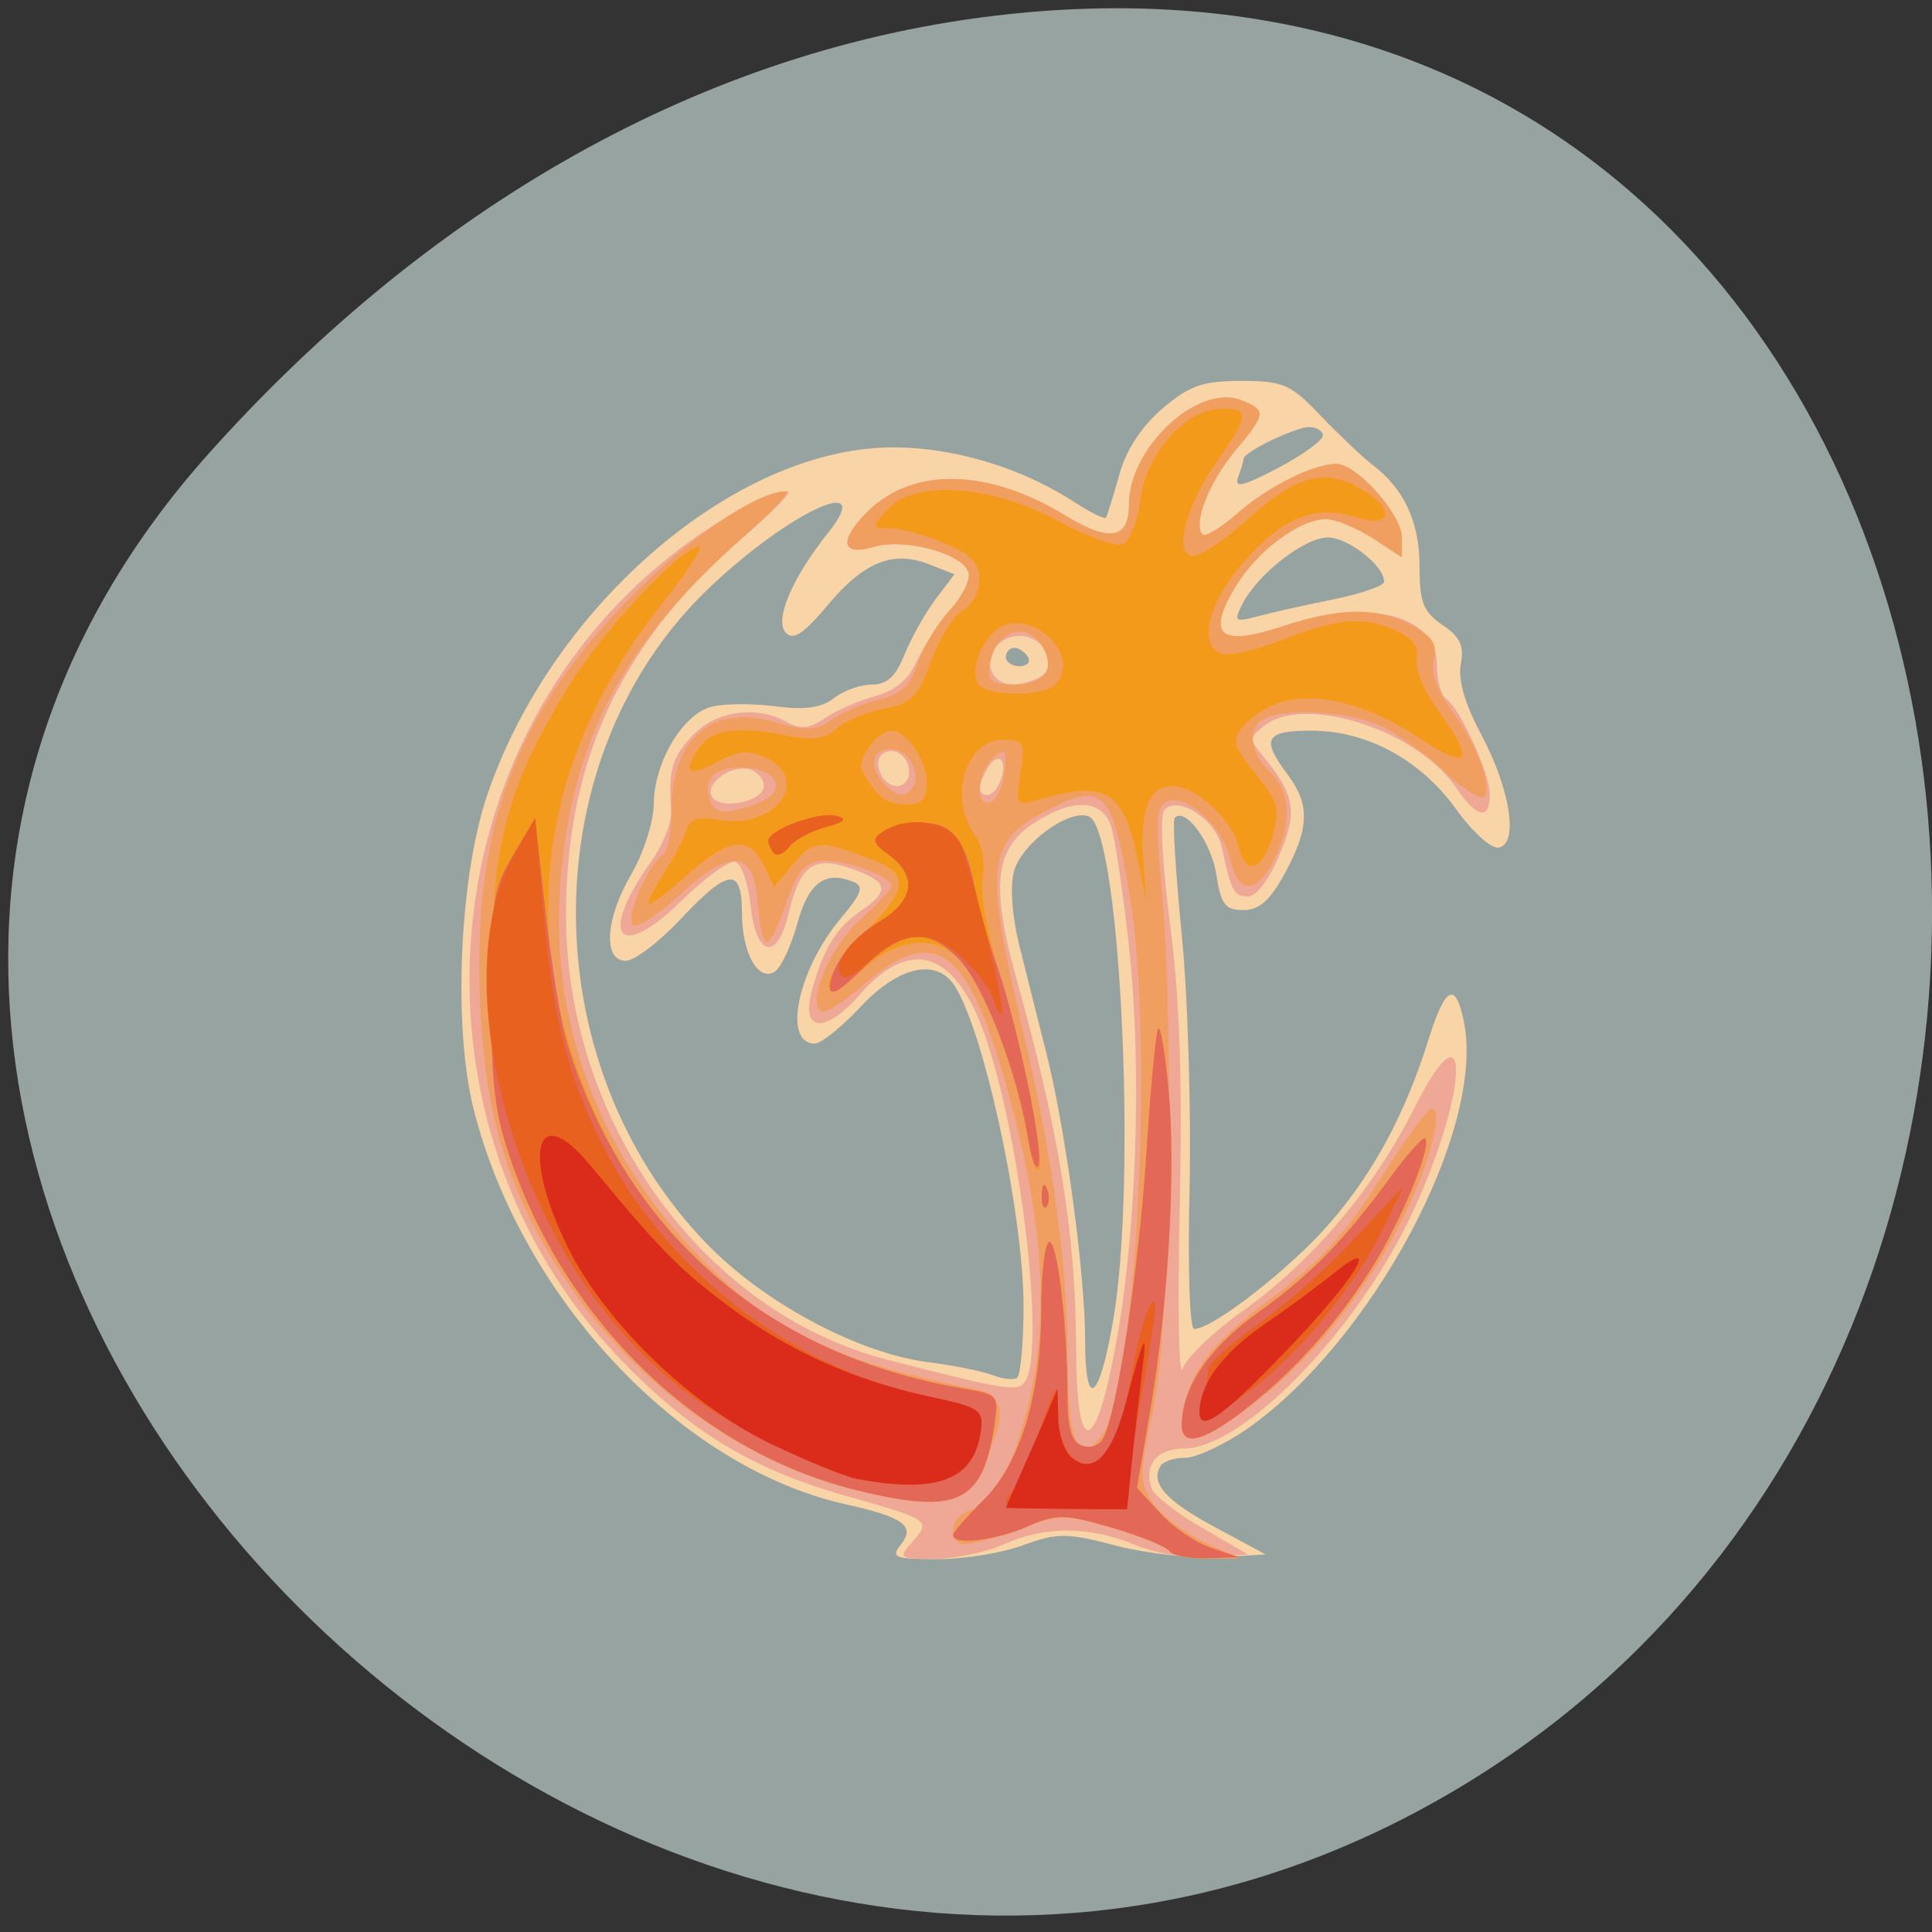 
<svg xmlns="http://www.w3.org/2000/svg" xmlns:xlink="http://www.w3.org/1999/xlink" width="32px" height="32px" viewBox="0 0 32 32" version="1.1">
<rect x="0" y="0" width="32" height="32" fill="#333333" stroke="none"/>
<g id="surface1">
<path style=" stroke:none;fill-rule:nonzero;fill:rgb(86.275%,93.725%,92.941%);fill-opacity:0.592;" d="M 3.457 7.512 C -7.055 19.266 9.527 37.352 23.406 30.039 C 37.441 22.645 33.699 -1.82 16.465 0.262 C 11.336 0.879 6.887 3.676 3.457 7.512 Z M 3.457 7.512 "/>
<path style=" stroke:none;fill-rule:nonzero;fill:rgb(97.255%,83.137%,65.098%);fill-opacity:1;" d="M 14.922 25.582 C 15.168 25.273 14.965 25.129 13.984 24.91 C 11.254 24.293 8.621 21.48 7.84 18.352 C 7.504 16.992 7.609 14.543 8.066 13.18 C 9.07 10.199 11.898 7.645 14.441 7.426 C 15.512 7.332 16.797 7.672 17.777 8.305 C 18.051 8.484 18.297 8.605 18.316 8.574 C 18.34 8.543 18.434 8.23 18.535 7.879 C 18.645 7.465 18.895 7.078 19.246 6.773 C 19.699 6.387 19.914 6.309 20.559 6.309 C 21.254 6.309 21.379 6.363 21.879 6.891 C 22.184 7.207 22.566 7.57 22.723 7.691 C 23.254 8.09 23.512 8.641 23.512 9.375 C 23.512 9.973 23.57 10.129 23.887 10.348 C 24.184 10.547 24.254 10.695 24.195 11.004 C 24.148 11.262 24.262 11.66 24.535 12.168 C 25.016 13.074 25.156 13.977 24.824 14.039 C 24.699 14.062 24.387 13.777 24.117 13.402 C 23.527 12.582 22.641 12.102 21.715 12.102 C 20.957 12.102 20.883 12.238 21.324 12.824 C 21.699 13.324 21.691 13.711 21.281 14.465 C 21.035 14.918 20.855 15.074 20.594 15.074 C 20.293 15.074 20.223 14.984 20.145 14.477 C 20.059 13.945 19.633 13.363 19.457 13.547 C 19.418 13.586 19.473 14.461 19.574 15.488 C 19.676 16.52 19.73 18.41 19.703 19.688 C 19.672 21.027 19.703 22.012 19.781 22.012 C 20.086 22.012 21.371 21.012 22.016 20.27 C 22.75 19.426 23.273 18.457 23.664 17.207 C 23.941 16.324 24.113 16.246 24.25 16.941 C 24.598 18.723 22.715 22.238 20.637 23.68 C 20.266 23.934 19.812 24.145 19.633 24.145 C 19.449 24.145 19.262 24.207 19.219 24.285 C 19.051 24.566 19.316 24.863 20.129 25.297 L 20.961 25.746 L 20.18 25.793 C 19.75 25.816 18.988 25.73 18.488 25.602 C 17.676 25.387 17.512 25.387 16.957 25.59 C 16.613 25.719 15.973 25.824 15.531 25.824 C 14.816 25.824 14.75 25.797 14.922 25.582 Z M 18.441 21.848 C 18.836 19.523 18.551 13.734 18.035 13.523 C 17.703 13.391 16.91 13.977 16.793 14.441 C 16.727 14.691 16.766 15.199 16.891 15.691 C 17.004 16.152 17.199 16.918 17.32 17.398 C 17.645 18.668 17.973 21.098 17.973 22.191 C 17.973 23.387 18.207 23.215 18.441 21.848 Z M 16.953 21.648 C 16.953 20.043 16.254 16.887 15.77 16.27 C 15.453 15.875 14.852 16.035 14.254 16.676 C 13.941 17.012 13.598 17.285 13.496 17.285 C 12.957 17.285 13.211 16.066 13.922 15.215 C 14.277 14.793 14.316 14.68 14.133 14.605 C 13.664 14.418 13.395 14.617 13.207 15.293 C 13.105 15.668 12.938 16.023 12.836 16.09 C 12.562 16.273 12.289 15.789 12.289 15.121 C 12.289 14.355 12.066 14.379 11.27 15.227 C 10.914 15.605 10.508 15.914 10.363 15.914 C 9.98 15.914 10.027 15.203 10.465 14.465 C 10.66 14.129 10.824 13.613 10.828 13.324 C 10.832 12.629 11.305 11.832 11.781 11.707 C 11.988 11.652 12.465 11.648 12.844 11.699 C 13.332 11.762 13.609 11.723 13.809 11.566 C 13.965 11.441 14.246 11.34 14.438 11.34 C 14.688 11.34 14.836 11.207 14.98 10.844 C 15.09 10.574 15.32 10.16 15.492 9.93 L 15.809 9.512 L 15.402 9.352 C 14.797 9.109 14.316 9.301 13.719 10.012 C 13.316 10.496 13.141 10.613 13.016 10.48 C 12.82 10.281 13.117 9.574 13.711 8.832 C 14.527 7.809 13.094 8.461 11.77 9.715 C 8.832 12.488 8.789 17.555 11.68 20.574 C 12.621 21.559 14.176 22.398 15.348 22.559 C 15.793 22.613 16.285 22.715 16.441 22.777 C 16.605 22.84 16.785 22.859 16.844 22.824 C 16.902 22.785 16.953 22.254 16.953 21.648 Z M 17.027 10.883 C 16.977 10.801 16.875 10.73 16.801 10.73 C 16.723 10.73 16.66 10.801 16.66 10.883 C 16.66 10.965 16.762 11.035 16.887 11.035 C 17.012 11.035 17.074 10.965 17.027 10.883 Z M 22.09 9.926 C 22.551 9.832 22.926 9.703 22.926 9.633 C 22.926 9.371 22.328 8.902 21.992 8.902 C 21.609 8.902 20.832 9.508 20.578 10.004 C 20.434 10.293 20.449 10.309 20.836 10.207 C 21.066 10.145 21.629 10.02 22.09 9.926 Z M 21.91 7.215 C 21.91 7.137 21.809 7.074 21.684 7.074 C 21.453 7.074 20.598 7.488 20.598 7.598 C 20.598 7.629 20.559 7.766 20.508 7.902 C 20.438 8.09 20.582 8.059 21.164 7.754 C 21.574 7.535 21.91 7.297 21.91 7.215 Z M 21.91 7.215 "/>
<path style=" stroke:none;fill-rule:nonzero;fill:rgb(93.725%,65.882%,58.824%);fill-opacity:1;" d="M 15.117 25.531 C 15.422 25.18 15.418 25.176 13.965 24.762 C 12.43 24.324 11.402 23.691 10.242 22.477 C 6.625 18.676 7.043 12.398 11.129 9.191 C 11.859 8.613 12.73 8.137 13.051 8.137 C 13.129 8.137 12.832 8.445 12.391 8.82 C 10.309 10.594 9.375 12.559 9.375 15.156 C 9.375 18.586 11.648 21.734 14.691 22.52 C 16.668 23.027 16.871 23.062 16.984 22.875 C 17.324 22.316 16.883 18.68 16.281 17.059 C 15.793 15.742 15.066 15.531 14.246 16.469 C 13.668 17.133 13.254 17.098 13.449 16.402 C 13.637 15.715 13.848 15.371 14.25 15.094 C 14.75 14.754 14.715 14.598 14.098 14.387 C 13.469 14.168 13.254 14.324 13.055 15.152 C 12.871 15.922 12.523 15.844 12.434 15.012 C 12.395 14.641 12.281 14.309 12.184 14.277 C 12.086 14.242 11.68 14.535 11.281 14.926 C 10.238 15.949 9.902 15.504 10.785 14.27 C 10.98 13.996 11.129 13.621 11.117 13.434 C 11.066 12.762 11.129 12.543 11.48 12.172 C 11.867 11.77 12.531 11.68 13.035 11.961 C 13.258 12.086 13.41 12.066 13.664 11.895 C 13.848 11.77 14.223 11.605 14.492 11.531 C 14.828 11.441 15.051 11.254 15.184 10.949 C 15.297 10.703 15.551 10.316 15.75 10.09 C 15.953 9.867 16.082 9.59 16.039 9.473 C 15.926 9.16 14.973 8.906 14.469 9.059 C 13.93 9.219 13.887 8.949 14.379 8.465 C 15.129 7.73 16.371 7.758 17.652 8.543 C 18.379 8.984 18.699 8.93 18.699 8.359 C 18.699 7.41 19.844 6.348 20.559 6.629 C 20.98 6.793 20.973 6.855 20.453 7.473 C 20.023 7.988 19.754 8.68 19.918 8.852 C 19.965 8.898 20.215 8.746 20.48 8.516 C 20.996 8.062 21.75 7.684 22.133 7.684 C 22.473 7.684 23.219 8.52 23.219 8.902 L 23.219 9.23 L 22.73 8.91 C 22.457 8.738 22.113 8.598 21.965 8.598 C 21.52 8.598 20.809 9.133 20.453 9.734 C 19.98 10.527 20.207 10.715 21.227 10.379 C 22.684 9.895 23.801 10.18 23.801 11.027 C 23.801 11.273 23.871 11.516 23.949 11.57 C 24.176 11.715 24.676 12.812 24.676 13.16 C 24.676 13.598 24.457 13.551 24.102 13.027 C 23.469 12.098 21.621 11.5 20.953 12.012 C 20.691 12.211 20.691 12.246 20.906 12.508 C 21.449 13.16 21.5 13.438 21.191 14.16 C 21.027 14.559 20.809 14.848 20.672 14.848 C 20.434 14.848 20.395 14.766 20.238 14.039 C 20.145 13.582 19.52 13.168 19.289 13.41 C 19.207 13.496 19.246 14.246 19.379 15.301 C 19.543 16.574 19.586 17.867 19.539 20.023 C 19.504 21.66 19.523 22.848 19.59 22.668 C 19.652 22.488 20.09 22.066 20.562 21.73 C 21.727 20.902 22.762 19.684 23.434 18.336 C 24.395 16.434 24.316 18.16 23.355 20.168 C 22.43 22.098 20.574 23.992 19.609 23.992 C 19.16 23.992 18.938 24.27 19.078 24.66 C 19.121 24.773 19.496 25.066 19.91 25.305 L 20.668 25.746 L 20.035 25.793 C 19.676 25.816 19.137 25.73 18.805 25.59 C 18.051 25.277 17.316 25.27 16.629 25.578 C 16.332 25.711 15.812 25.82 15.477 25.82 C 14.887 25.82 14.875 25.809 15.117 25.531 Z M 18.488 22.238 C 18.824 20.398 18.914 17.719 18.707 15.75 C 18.605 14.797 18.465 13.859 18.398 13.668 C 18.238 13.238 17.773 13.219 17.145 13.621 C 16.473 14.047 16.402 14.66 16.844 16.242 C 17.543 18.746 17.82 20.457 17.824 22.328 C 17.828 24.176 18.141 24.137 18.488 22.238 Z M 12.652 13.02 C 12.652 12.895 12.535 12.77 12.391 12.738 C 12.082 12.676 11.672 12.988 11.793 13.195 C 11.93 13.426 12.652 13.277 12.652 13.02 Z M 16.574 12.918 C 16.699 12.586 16.535 12.434 16.363 12.715 C 16.191 13.004 16.188 13.168 16.355 13.168 C 16.426 13.168 16.527 13.059 16.574 12.918 Z M 15.059 12.797 C 15.059 12.531 14.82 12.355 14.629 12.48 C 14.434 12.605 14.609 13.02 14.855 13.02 C 14.965 13.02 15.059 12.918 15.059 12.797 Z M 17.16 11.246 C 17.473 11.121 17.449 10.777 17.121 10.59 C 16.762 10.391 16.285 10.73 16.414 11.09 C 16.512 11.352 16.77 11.406 17.16 11.246 Z M 17.16 11.246 "/>
<path style=" stroke:none;fill-rule:nonzero;fill:rgb(94.118%,62.353%,37.647%);fill-opacity:1;" d="M 19.371 25.691 C 19.324 25.621 18.91 25.449 18.441 25.309 C 17.637 25.074 17.551 25.074 16.801 25.352 C 16.367 25.512 15.961 25.613 15.898 25.57 C 15.684 25.434 15.785 25.098 16.062 25.02 C 16.449 24.914 16.754 24.371 17.02 23.312 C 17.348 21.988 17.301 20.551 16.871 18.773 C 16.141 15.762 15.574 15.207 14.328 16.293 C 13.992 16.59 13.664 16.793 13.598 16.75 C 13.355 16.594 13.754 15.676 14.254 15.227 C 14.535 14.977 14.766 14.727 14.766 14.676 C 14.766 14.504 13.926 14.211 13.578 14.262 C 13.324 14.301 13.18 14.48 13.02 14.961 C 12.902 15.316 12.762 15.609 12.699 15.609 C 12.645 15.609 12.574 15.316 12.551 14.961 C 12.488 14.066 12.113 14.031 11.234 14.844 C 10.863 15.184 10.52 15.395 10.473 15.312 C 10.375 15.145 10.738 14.316 10.977 14.16 C 11.059 14.109 11.121 13.777 11.121 13.426 C 11.121 12.234 11.793 11.656 12.816 11.957 C 13.348 12.113 13.504 12.105 13.785 11.914 C 13.965 11.789 14.324 11.637 14.574 11.582 C 14.918 11.5 15.078 11.352 15.199 10.992 C 15.285 10.727 15.527 10.324 15.738 10.098 C 15.945 9.871 16.082 9.59 16.039 9.473 C 15.926 9.16 14.973 8.906 14.469 9.059 C 13.93 9.219 13.887 8.949 14.379 8.465 C 15.129 7.73 16.371 7.758 17.652 8.543 C 18.379 8.984 18.699 8.93 18.699 8.359 C 18.699 7.41 19.844 6.348 20.559 6.629 C 20.98 6.793 20.973 6.855 20.453 7.473 C 20.023 7.988 19.754 8.68 19.918 8.852 C 19.965 8.898 20.215 8.746 20.48 8.516 C 20.996 8.062 21.75 7.684 22.133 7.684 C 22.473 7.684 23.219 8.52 23.219 8.902 L 23.219 9.23 L 22.73 8.91 C 22.457 8.738 22.113 8.598 21.965 8.598 C 21.52 8.598 20.809 9.133 20.453 9.734 C 19.984 10.527 20.207 10.715 21.227 10.379 C 22.199 10.055 22.816 10.051 23.387 10.359 C 23.73 10.543 23.812 10.676 23.75 10.926 C 23.699 11.137 23.793 11.426 24.027 11.742 C 24.457 12.328 24.715 12.984 24.594 13.188 C 24.547 13.27 24.242 13.082 23.918 12.777 C 23.598 12.473 23.113 12.129 22.844 12.012 C 22.34 11.789 21.375 11.727 20.973 11.887 C 20.652 12.016 20.684 12.457 21.035 12.785 C 21.383 13.117 21.406 13.629 21.102 14.242 C 20.816 14.82 20.5 14.816 20.379 14.238 C 20.266 13.707 19.66 13.145 19.336 13.273 C 19.148 13.348 19.137 13.566 19.238 14.676 C 19.457 17.051 19.375 22.102 19.098 23.371 C 18.871 24.406 18.871 24.543 19.078 24.871 C 19.207 25.074 19.582 25.367 19.914 25.527 L 20.523 25.816 L 19.984 25.816 C 19.691 25.82 19.41 25.762 19.371 25.691 Z M 18.234 23.801 C 18.816 23.07 19.121 17.293 18.715 14.848 C 18.41 13.043 18.281 12.922 17.254 13.469 C 16.352 13.949 16.312 14.414 16.945 17.078 C 17.426 19.098 17.684 20.957 17.684 22.488 C 17.684 23.883 17.852 24.285 18.238 23.801 Z M 12.777 13.172 C 12.988 12.957 12.73 12.711 12.289 12.711 C 11.82 12.711 11.637 12.91 11.766 13.27 C 11.832 13.441 11.961 13.48 12.254 13.402 C 12.473 13.348 12.707 13.242 12.777 13.172 Z M 16.637 12.785 C 16.68 12.402 16.656 12.371 16.453 12.551 C 16.18 12.785 16.141 13.375 16.406 13.285 C 16.504 13.25 16.609 13.027 16.637 12.785 Z M 15.121 13.031 C 15.266 12.789 15.035 12.406 14.75 12.406 C 14.441 12.406 14.387 12.711 14.648 12.988 C 14.859 13.207 15.012 13.219 15.121 13.031 Z M 17.34 11.098 C 17.391 10.965 17.32 10.746 17.188 10.605 C 16.891 10.297 16.465 10.512 16.395 11.012 C 16.355 11.285 16.422 11.34 16.801 11.34 C 17.078 11.34 17.285 11.246 17.34 11.098 Z M 14.145 24.672 C 12.23 24.18 10.477 22.898 9.355 21.176 C 8.395 19.699 8.027 18.492 7.949 16.523 C 7.84 13.73 8.523 11.883 10.379 9.957 C 11.348 8.949 12.527 8.137 13.02 8.137 C 13.105 8.137 12.797 8.473 12.332 8.879 C 10.301 10.668 9.449 12.281 9.277 14.691 C 9.121 16.91 9.91 19.062 11.496 20.723 C 12.75 22.043 13.75 22.531 16.168 23.012 C 16.637 23.105 16.676 23.434 16.324 24.168 C 16.043 24.746 15.938 24.832 15.492 24.855 C 15.215 24.875 14.605 24.789 14.141 24.668 Z M 19.59 23.574 C 19.617 22.824 19.98 22.312 21.027 21.527 C 21.867 20.898 22.281 20.449 22.848 19.543 C 23.254 18.902 23.641 18.371 23.711 18.363 C 23.914 18.344 23.695 19.223 23.281 20.082 C 22.691 21.312 21.816 22.426 20.863 23.164 C 19.918 23.887 19.57 24 19.59 23.574 Z M 19.59 23.574 "/>
<path style=" stroke:none;fill-rule:nonzero;fill:rgb(95.686%,60.392%,10.196%);fill-opacity:1;" d="M 19.371 25.691 C 19.324 25.621 18.902 25.445 18.422 25.305 C 17.629 25.074 17.504 25.07 17.016 25.285 C 16.488 25.516 15.785 25.598 15.785 25.43 C 15.785 25.383 16.008 25.125 16.281 24.855 C 16.895 24.254 17.246 23.102 17.246 21.688 C 17.246 21.121 17.301 20.621 17.371 20.574 C 17.504 20.488 17.68 21.91 17.68 23.105 C 17.68 23.648 17.746 23.875 17.914 23.941 C 18.043 23.996 18.199 23.949 18.262 23.844 C 18.496 23.449 18.863 21.035 18.988 19.102 C 19.059 18.004 19.145 17.074 19.184 17.035 C 19.223 16.996 19.301 17.453 19.355 18.055 C 19.48 19.355 19.352 21.605 19.051 23.363 L 18.832 24.645 L 19.215 25.059 C 19.422 25.293 19.805 25.551 20.059 25.637 L 20.523 25.793 L 19.984 25.809 C 19.691 25.816 19.41 25.762 19.371 25.691 Z M 14.129 24.668 C 11.598 24.023 9.426 21.949 8.48 19.27 C 8.184 18.41 8.137 18.008 8.137 16.293 C 8.137 14.012 8.375 13.09 9.391 11.41 C 9.941 10.492 11.281 9.055 11.582 9.055 C 11.652 9.055 11.383 9.473 10.98 9.98 C 8.855 12.652 8.504 15.652 9.973 18.691 C 11.098 21.02 13.215 22.539 15.988 23.004 C 16.539 23.098 16.547 23.109 16.465 23.637 C 16.27 24.91 15.844 25.098 14.129 24.664 Z M 19.574 23.605 C 19.574 22.988 20.027 22.316 20.84 21.738 C 21.723 21.102 22.254 20.559 23.066 19.449 C 23.332 19.09 23.574 18.824 23.605 18.855 C 23.719 18.977 23.223 20.191 22.738 20.973 C 22.164 21.906 21.391 22.766 20.555 23.398 C 19.906 23.887 19.574 23.957 19.574 23.605 Z M 17.254 19.789 C 17.262 19.613 17.297 19.574 17.344 19.695 C 17.387 19.809 17.379 19.938 17.332 19.988 C 17.285 20.039 17.25 19.949 17.254 19.789 Z M 17.023 18.863 C 16.867 17.867 16.324 16.363 15.98 15.977 C 15.52 15.457 14.902 15.496 14.262 16.082 C 13.504 16.777 13.566 16.199 14.328 15.441 C 15.016 14.758 15.059 14.484 14.512 14.266 C 13.598 13.902 13.477 13.902 13.145 14.301 L 12.824 14.691 L 12.66 14.352 C 12.418 13.84 12.102 13.863 11.422 14.457 C 10.656 15.129 10.57 15.137 10.973 14.504 C 11.148 14.23 11.324 13.895 11.367 13.754 C 11.426 13.559 11.559 13.52 11.918 13.582 C 12.848 13.738 13.449 12.91 12.676 12.543 C 12.406 12.418 12.227 12.434 11.871 12.625 C 11.391 12.887 11.293 12.793 11.598 12.363 C 11.801 12.074 12.238 12.023 13.059 12.188 C 13.457 12.27 13.676 12.234 13.859 12.066 C 13.996 11.941 14.348 11.793 14.637 11.738 C 15.098 11.652 15.199 11.551 15.418 10.957 C 15.555 10.578 15.793 10.199 15.945 10.113 C 16.098 10.027 16.223 9.797 16.223 9.598 C 16.223 9.324 16.09 9.184 15.637 8.996 C 15.316 8.859 14.91 8.75 14.738 8.75 C 14.441 8.75 14.438 8.742 14.691 8.445 C 15.125 7.945 16.402 8.023 17.504 8.617 C 17.992 8.879 18.484 9.059 18.598 9.012 C 18.711 8.965 18.844 8.629 18.891 8.27 C 18.988 7.5 19.645 6.77 20.234 6.77 C 20.699 6.77 20.691 6.879 20.16 7.637 C 19.629 8.391 19.426 9.207 19.766 9.207 C 19.895 9.207 20.289 8.941 20.645 8.617 C 21.449 7.891 21.91 7.754 22.488 8.066 C 23.129 8.41 23.082 8.77 22.426 8.559 C 21.758 8.348 21.172 8.605 20.516 9.41 C 19.992 10.051 19.863 10.68 20.223 10.824 C 20.34 10.871 20.801 10.77 21.25 10.594 C 22.18 10.23 22.605 10.199 23.148 10.457 C 23.406 10.578 23.508 10.723 23.465 10.906 C 23.426 11.059 23.582 11.434 23.812 11.754 C 24.426 12.605 24.34 12.773 23.551 12.25 C 22.383 11.477 21.328 11.355 20.707 11.918 C 20.371 12.223 20.379 12.301 20.832 12.863 C 21.16 13.266 21.199 13.41 21.086 13.816 C 20.918 14.426 20.633 14.523 20.512 14.02 C 20.402 13.562 19.805 13.02 19.418 13.02 C 19.035 13.02 18.879 13.41 18.934 14.219 L 18.984 14.926 L 18.848 14.254 C 18.605 13.078 18.316 12.91 17.141 13.262 C 16.84 13.348 16.824 13.316 16.902 12.805 C 16.984 12.293 16.965 12.254 16.613 12.254 C 15.988 12.254 15.703 13.223 16.148 13.836 C 16.27 14.004 16.32 14.293 16.277 14.535 C 16.23 14.777 16.348 15.461 16.559 16.156 C 16.984 17.566 17.316 19.238 17.199 19.363 C 17.152 19.41 17.074 19.188 17.023 18.863 Z M 15.348 12.953 C 15.348 12.59 15.016 12.105 14.766 12.105 C 14.535 12.105 14.18 12.582 14.277 12.762 C 14.512 13.195 14.68 13.324 15.004 13.324 C 15.273 13.324 15.348 13.242 15.348 12.953 Z M 17.488 11.328 C 17.883 10.918 17.23 10.16 16.645 10.355 C 16.332 10.461 16.074 10.988 16.184 11.301 C 16.27 11.535 17.27 11.559 17.488 11.328 Z M 17.488 11.328 "/>
<path style=" stroke:none;fill-rule:nonzero;fill:rgb(89.02%,40.784%,34.51%);fill-opacity:1;" d="M 19.371 25.691 C 19.324 25.621 18.902 25.445 18.422 25.305 C 17.629 25.074 17.504 25.07 17.016 25.285 C 16.488 25.516 15.785 25.598 15.785 25.43 C 15.785 25.383 16.008 25.125 16.281 24.855 C 16.895 24.254 17.246 23.102 17.246 21.688 C 17.246 21.121 17.301 20.621 17.371 20.574 C 17.504 20.488 17.68 21.91 17.68 23.105 C 17.68 23.648 17.746 23.875 17.914 23.941 C 18.043 23.996 18.199 23.949 18.262 23.844 C 18.496 23.449 18.863 21.035 18.988 19.102 C 19.059 18.004 19.145 17.074 19.184 17.035 C 19.223 16.996 19.301 17.453 19.355 18.055 C 19.48 19.355 19.352 21.605 19.051 23.363 L 18.832 24.645 L 19.215 25.059 C 19.422 25.293 19.805 25.551 20.059 25.637 L 20.523 25.793 L 19.984 25.809 C 19.691 25.816 19.41 25.762 19.371 25.691 Z M 14.129 24.668 C 11.598 24.023 9.426 21.949 8.48 19.27 C 8.191 18.438 8.137 17.992 8.137 16.523 C 8.137 14.918 8.164 14.719 8.5 14.16 L 8.863 13.551 L 9.039 15.129 C 9.137 15.996 9.293 16.957 9.387 17.262 C 10.363 20.418 12.703 22.453 15.984 23.004 C 16.535 23.098 16.547 23.109 16.465 23.637 C 16.27 24.91 15.844 25.098 14.129 24.668 Z M 19.574 23.605 C 19.574 22.988 20.027 22.316 20.84 21.738 C 21.723 21.102 22.254 20.559 23.066 19.449 C 23.332 19.09 23.574 18.824 23.605 18.855 C 23.719 18.977 23.223 20.191 22.738 20.973 C 22.164 21.906 21.391 22.766 20.555 23.398 C 19.906 23.887 19.574 23.957 19.574 23.605 Z M 17.254 19.789 C 17.262 19.613 17.297 19.574 17.344 19.695 C 17.387 19.809 17.379 19.938 17.332 19.988 C 17.285 20.039 17.25 19.949 17.254 19.789 Z M 17.035 18.887 C 16.84 17.727 16.297 16.32 15.875 15.879 C 15.359 15.34 14.926 15.398 14.223 16.105 C 13.91 16.418 13.746 16.504 13.746 16.359 C 13.746 16.008 14.16 15.477 14.629 15.223 C 15.145 14.945 15.184 14.5 14.73 14.164 C 14.449 13.961 14.434 13.902 14.621 13.777 C 14.742 13.699 15.035 13.629 15.277 13.629 C 15.77 13.629 15.988 13.895 16.145 14.699 C 16.199 14.988 16.363 15.57 16.512 15.988 C 16.859 17 17.289 19.055 17.203 19.301 C 17.168 19.41 17.09 19.223 17.035 18.887 Z M 12.82 14.133 C 12.77 14.078 12.727 13.984 12.727 13.926 C 12.727 13.746 13.555 13.441 13.844 13.512 C 14.043 13.562 14 13.609 13.676 13.699 C 13.434 13.762 13.164 13.91 13.074 14.023 C 12.988 14.137 12.871 14.188 12.82 14.133 Z M 12.82 14.133 "/>
<path style=" stroke:none;fill-rule:nonzero;fill:rgb(90.98%,38.039%,11.765%);fill-opacity:1;" d="M 16.66 24.898 C 16.66 24.855 16.719 24.75 16.789 24.672 C 16.859 24.59 17.051 24.148 17.219 23.688 C 17.52 22.855 17.52 22.855 17.527 23.402 C 17.543 24.395 18.262 24.562 18.543 23.637 C 18.621 23.371 18.73 22.879 18.785 22.543 C 18.887 21.934 19.129 21.316 19.137 21.652 C 19.137 21.754 19.043 22.371 18.922 23.027 C 18.801 23.684 18.703 24.395 18.703 24.613 C 18.703 24.992 18.68 25 17.684 24.992 C 17.121 24.988 16.66 24.945 16.66 24.898 Z M 14.184 24.496 C 13.984 24.457 13.273 24.152 12.605 23.816 C 11.723 23.375 11.137 22.945 10.465 22.242 C 8.379 20.062 7.422 16.082 8.516 14.16 L 8.863 13.551 L 8.98 14.848 C 9.152 16.812 9.348 17.645 9.918 18.84 C 10.938 20.973 13.059 22.645 15.352 23.125 C 16.23 23.309 16.293 23.348 16.246 23.695 C 16.137 24.512 15.543 24.742 14.184 24.496 Z M 19.922 23.191 C 19.973 23.004 20.012 22.773 20.012 22.68 C 20.012 22.59 20.371 22.266 20.801 21.965 C 21.238 21.66 21.965 21.02 22.418 20.531 L 23.246 19.648 L 22.949 20.27 C 22.508 21.207 21.586 22.355 20.773 22.977 C 19.926 23.629 19.801 23.66 19.922 23.191 Z M 16.449 16.543 C 16.395 16.371 16.152 16.051 15.902 15.832 C 15.387 15.379 14.914 15.418 14.367 15.949 C 14.188 16.129 13.996 16.227 13.949 16.176 C 13.773 15.992 14.035 15.598 14.543 15.285 C 15.137 14.918 15.207 14.512 14.73 14.164 C 14.453 13.961 14.434 13.902 14.621 13.777 C 15.039 13.496 15.727 13.602 15.902 13.969 C 16.09 14.375 16.668 16.723 16.594 16.801 C 16.566 16.828 16.5 16.711 16.449 16.543 Z M 12.82 14.133 C 12.77 14.078 12.727 13.984 12.727 13.926 C 12.727 13.746 13.555 13.441 13.844 13.512 C 14.043 13.562 14 13.609 13.676 13.699 C 13.434 13.762 13.164 13.91 13.074 14.023 C 12.988 14.137 12.871 14.188 12.82 14.133 Z M 12.82 14.133 "/>
<path style=" stroke:none;fill-rule:nonzero;fill:rgb(85.882%,17.255%,10.588%);fill-opacity:1;" d="M 16.66 24.973 C 16.66 24.969 16.781 24.695 16.926 24.363 C 17.074 24.035 17.266 23.594 17.355 23.383 L 17.516 23.004 L 17.527 23.48 C 17.531 23.742 17.625 24.035 17.738 24.129 C 18.094 24.441 18.402 24.137 18.641 23.254 C 18.949 22.098 19.012 21.973 18.918 22.699 C 18.879 23.035 18.805 23.688 18.754 24.152 L 18.668 25 L 17.664 24.992 C 17.113 24.988 16.66 24.98 16.66 24.973 Z M 14.184 24.492 C 13.984 24.453 13.34 24.191 12.758 23.91 C 11.402 23.254 9.98 21.863 9.371 20.59 C 8.637 19.051 8.895 18.23 9.773 19.297 C 10.949 20.715 11.254 21.027 12.066 21.633 C 13.07 22.383 14.145 22.863 15.418 23.137 C 16.227 23.309 16.293 23.355 16.246 23.699 C 16.137 24.512 15.527 24.75 14.184 24.492 Z M 19.867 23.395 C 19.867 22.934 20.238 22.422 20.918 21.953 C 21.34 21.66 21.871 21.27 22.09 21.09 C 22.902 20.434 22.465 21.16 21.344 22.332 C 20.277 23.449 19.867 23.746 19.867 23.395 Z M 19.867 23.395 "/>
</g>
</svg>
